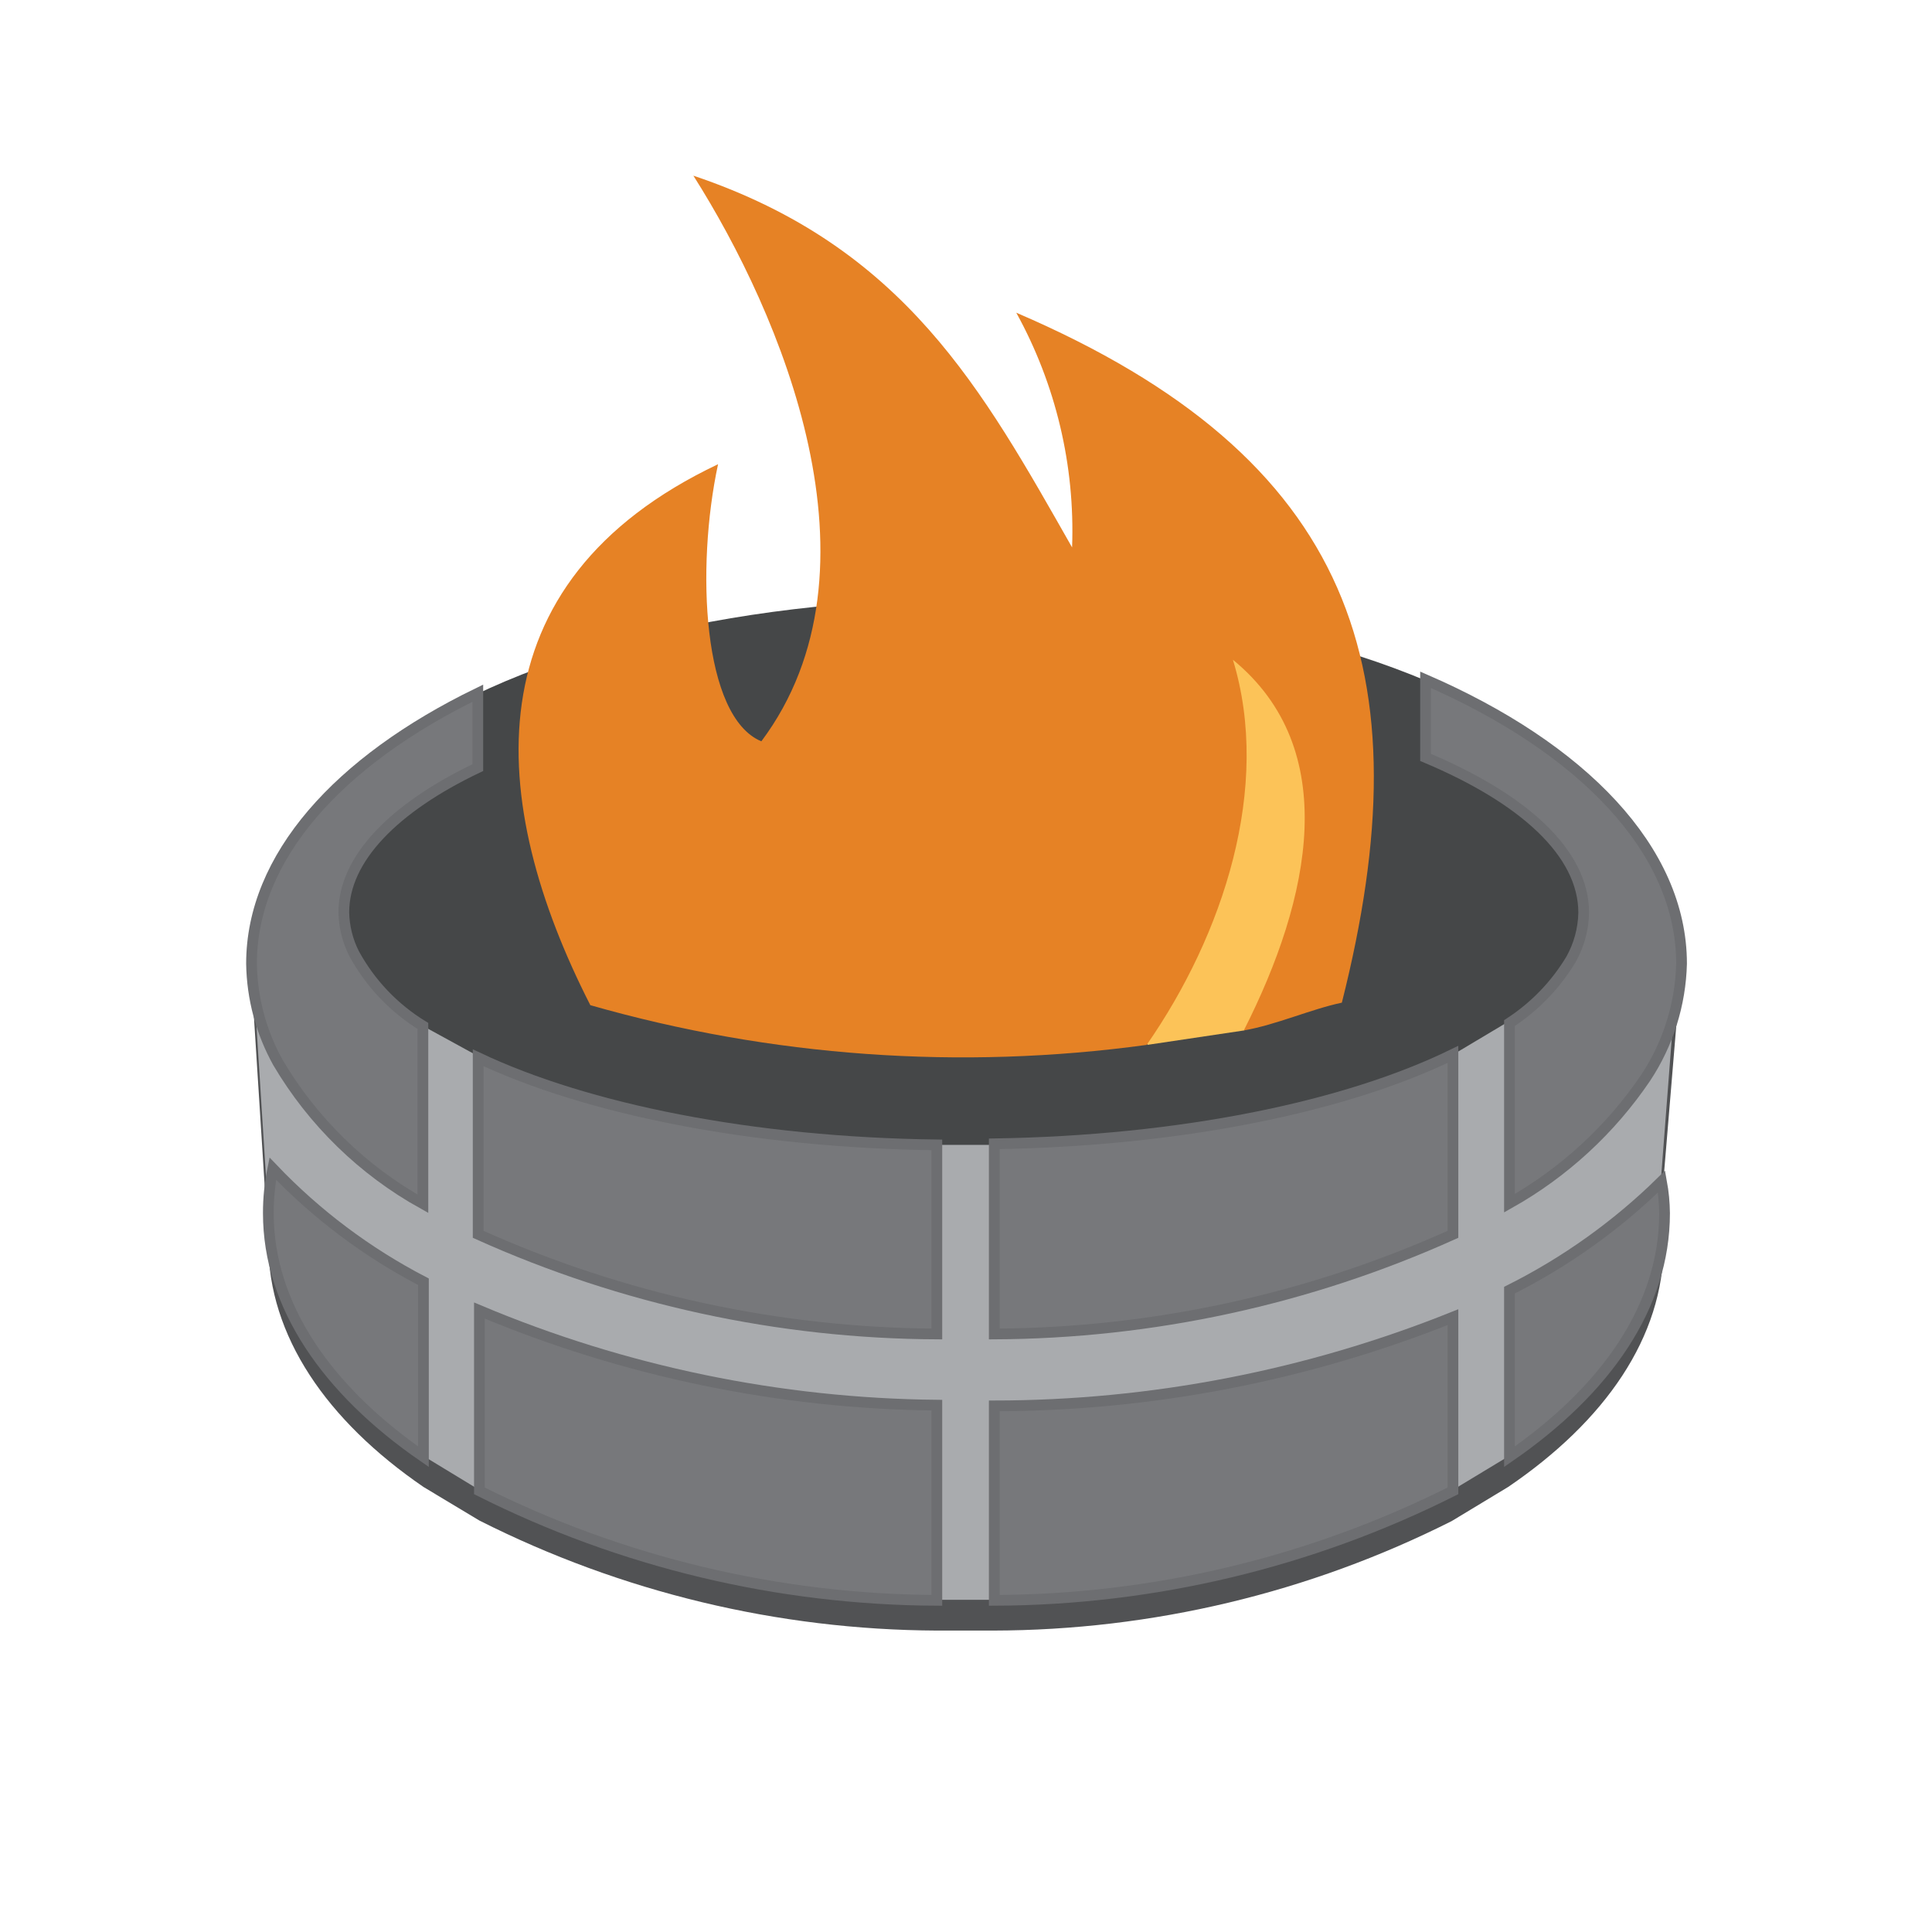 <?xml version="1.0" encoding="utf-8"?>
<!-- Generator: Adobe Illustrator 23.1.1, SVG Export Plug-In . SVG Version: 6.00 Build 0)  -->
<svg version="1.1" id="Layer_1" xmlns="http://www.w3.org/2000/svg" xmlns:xlink="http://www.w3.org/1999/xlink" x="0px" y="0px"
	 viewBox="0 0 108 108" style="enable-background:new 0 0 108 108;" xml:space="preserve">
<style>
      .cls-1 {
        fill: #515254;
      }

      .cls-2 {
        fill: #454748;
      }

      .cls-3 {
        fill: #a9abae;
      }

      .cls-4 {
        fill: #fcc358;
      }

      .cls-5 {
        fill: #e68225;
      }

      .cls-6 {
        fill: #77787b;
        stroke: #6d6e71;
        stroke-miterlimit: 10;
        stroke-width: 0.6px;
      }
    </style>
<g>
    <path class="cls-1" d="M 93.92 54.76 L 86.83 60.86 L 84.38 58.86 L 81.22 60.69 C 81.22 60.69 70.33 71.08 69 70.94 C 67.67 70.8 55.56 65.77 55.56 65.77 L 52.37 65.77 L 35.16 68.52 L 29 64.17 L 26.8 60.81 L 23.64 59.1 L 19.3 59.1 L 14.06 54.73 L 15 69.51 C 15 74.67 18.26 79.41 23.67 83.12 L 26.8 85 C 34.732 89.003 43.485 91.109 52.37 91.15 L 55.51 91.15 C 64.417 91.134 73.196 89.038 81.15 85.03 L 84.31 83.12 C 89.72 79.44 93 74.75 93 69.55 C 92.989 68.986 92.932 68.424 92.83 67.87 L 93.92 54.76 Z"/>
    <ellipse class="cls-2" cx="54.02" cy="50.39" rx="37.6" ry="16.9"/>
    <path class="cls-3" d="M 14.06 53 L 15 67.82 L 19.33 74.54 L 23.67 81.39 L 26.83 83.31 L 45.93 87.31 L 52.4 89.43 L 55.54 89.43 L 81.18 83.31 L 84.34 81.4 L 90.74 71.21 L 92.84 66.02 L 93.84 53.02 L 86.75 59.12 L 84.3 57.12 L 81.15 59 C 81.15 59 70.26 69.34 68.94 69.21 C 67.62 69.08 55.5 64 55.5 64 L 52.37 64 L 35.16 66.79 L 29 62.44 L 26.8 59.08 L 23.64 57.35 L 19.3 57.35 L 14.06 53 Z"/>
    <path class="cls-4" d="M 64.13 58.41 L 69.56 57.6 C 69.56 57.6 74.82 49.2 74.82 47.97 C 74.82 46.74 72.2 32.57 71.82 32.57 C 71.44 32.57 64.4 32.43 64.2 32.57 C 64 32.71 58 47 58 47 L 64.15 58.4"/>
    <path class="cls-5" d="M 56.81 17.48 C 59.021 21.489 60.1 26.025 59.93 30.6 C 54.93 21.81 50.59 13.8 38.76 9.82 C 43.65 17.53 49.76 31.82 42.56 41.44 C 39.28 40.08 38.89 31.76 40.14 25.95 C 26.19 32.57 27.22 44.86 33 56.19 C 43.101 59.077 53.692 59.833 64.1 58.41 C 68.37 52.27 71.1 44.01 68.92 36.88 C 75.02 41.88 73.29 50.19 69.53 57.6 C 71.31 57.3 73.29 56.41 75.01 56.05 C 79.69 37.52 75.71 25.59 56.81 17.48 Z"/>
    <path class="cls-6" d="M 26.8 73.26 L 26.8 83.34 C 34.736 87.328 43.488 89.423 52.37 89.46 L 52.37 78.55 C 43.584 78.464 34.899 76.667 26.8 73.26 Z"/>
    <path class="cls-6" d="M 84.38 72.12 L 84.38 81.43 C 89.79 77.7 93.05 73.02 93.05 67.82 C 93.044 67.226 92.987 66.634 92.88 66.05 C 90.381 68.505 87.513 70.553 84.38 72.12 Z"/>
    <path class="cls-6" d="M 15.25 65.33 C 15.082 66.149 14.998 66.984 15 67.82 C 15 72.97 18.26 77.7 23.67 81.43 L 23.67 71.65 C 20.534 70.023 17.688 67.887 15.25 65.33 Z"/>
    <path class="cls-6" d="M 55.58 78.59 L 55.58 89.46 C 64.485 89.432 73.262 87.337 81.22 83.34 L 81.22 73.63 C 73.066 76.898 64.364 78.582 55.58 78.59 Z"/>
    <path class="cls-6" d="M 19.79 53.3 C 19.43 52.586 19.235 51.8 19.22 51 C 19.22 48 22.03 45.14 26.71 42.91 L 26.71 38.75 C 18.93 42.53 14.06 47.91 14.06 53.87 C 14.09 55.807 14.598 57.707 15.54 59.4 C 17.491 62.703 20.287 65.426 23.64 67.29 L 23.64 57.35 C 22.023 56.362 20.695 54.965 19.79 53.3 Z"/>
    <path class="cls-6" d="M 52.37 74.57 L 52.37 64 C 42 63.87 32.8 62 26.73 59.13 L 26.73 69 C 34.792 72.632 43.528 74.53 52.37 74.57 Z"/>
    <path class="cls-6" d="M 81.22 69 L 81.22 58.94 C 75.22 61.87 66.01 63.78 55.58 63.94 L 55.58 74.57 C 64.422 74.53 73.158 72.632 81.22 69 Z"/>
    <path class="cls-6" d="M 92 60.24 C 93.25 58.346 93.943 56.139 94 53.87 C 94 47.49 88.41 41.79 79.69 38 L 79.69 42.34 C 85.17 44.64 88.53 47.68 88.53 51.02 C 88.512 51.935 88.268 52.832 87.82 53.63 C 86.959 55.063 85.782 56.28 84.38 57.19 L 84.38 67.26 C 87.431 65.543 90.04 63.14 92 60.24 Z"/>
  </g>
</svg>
